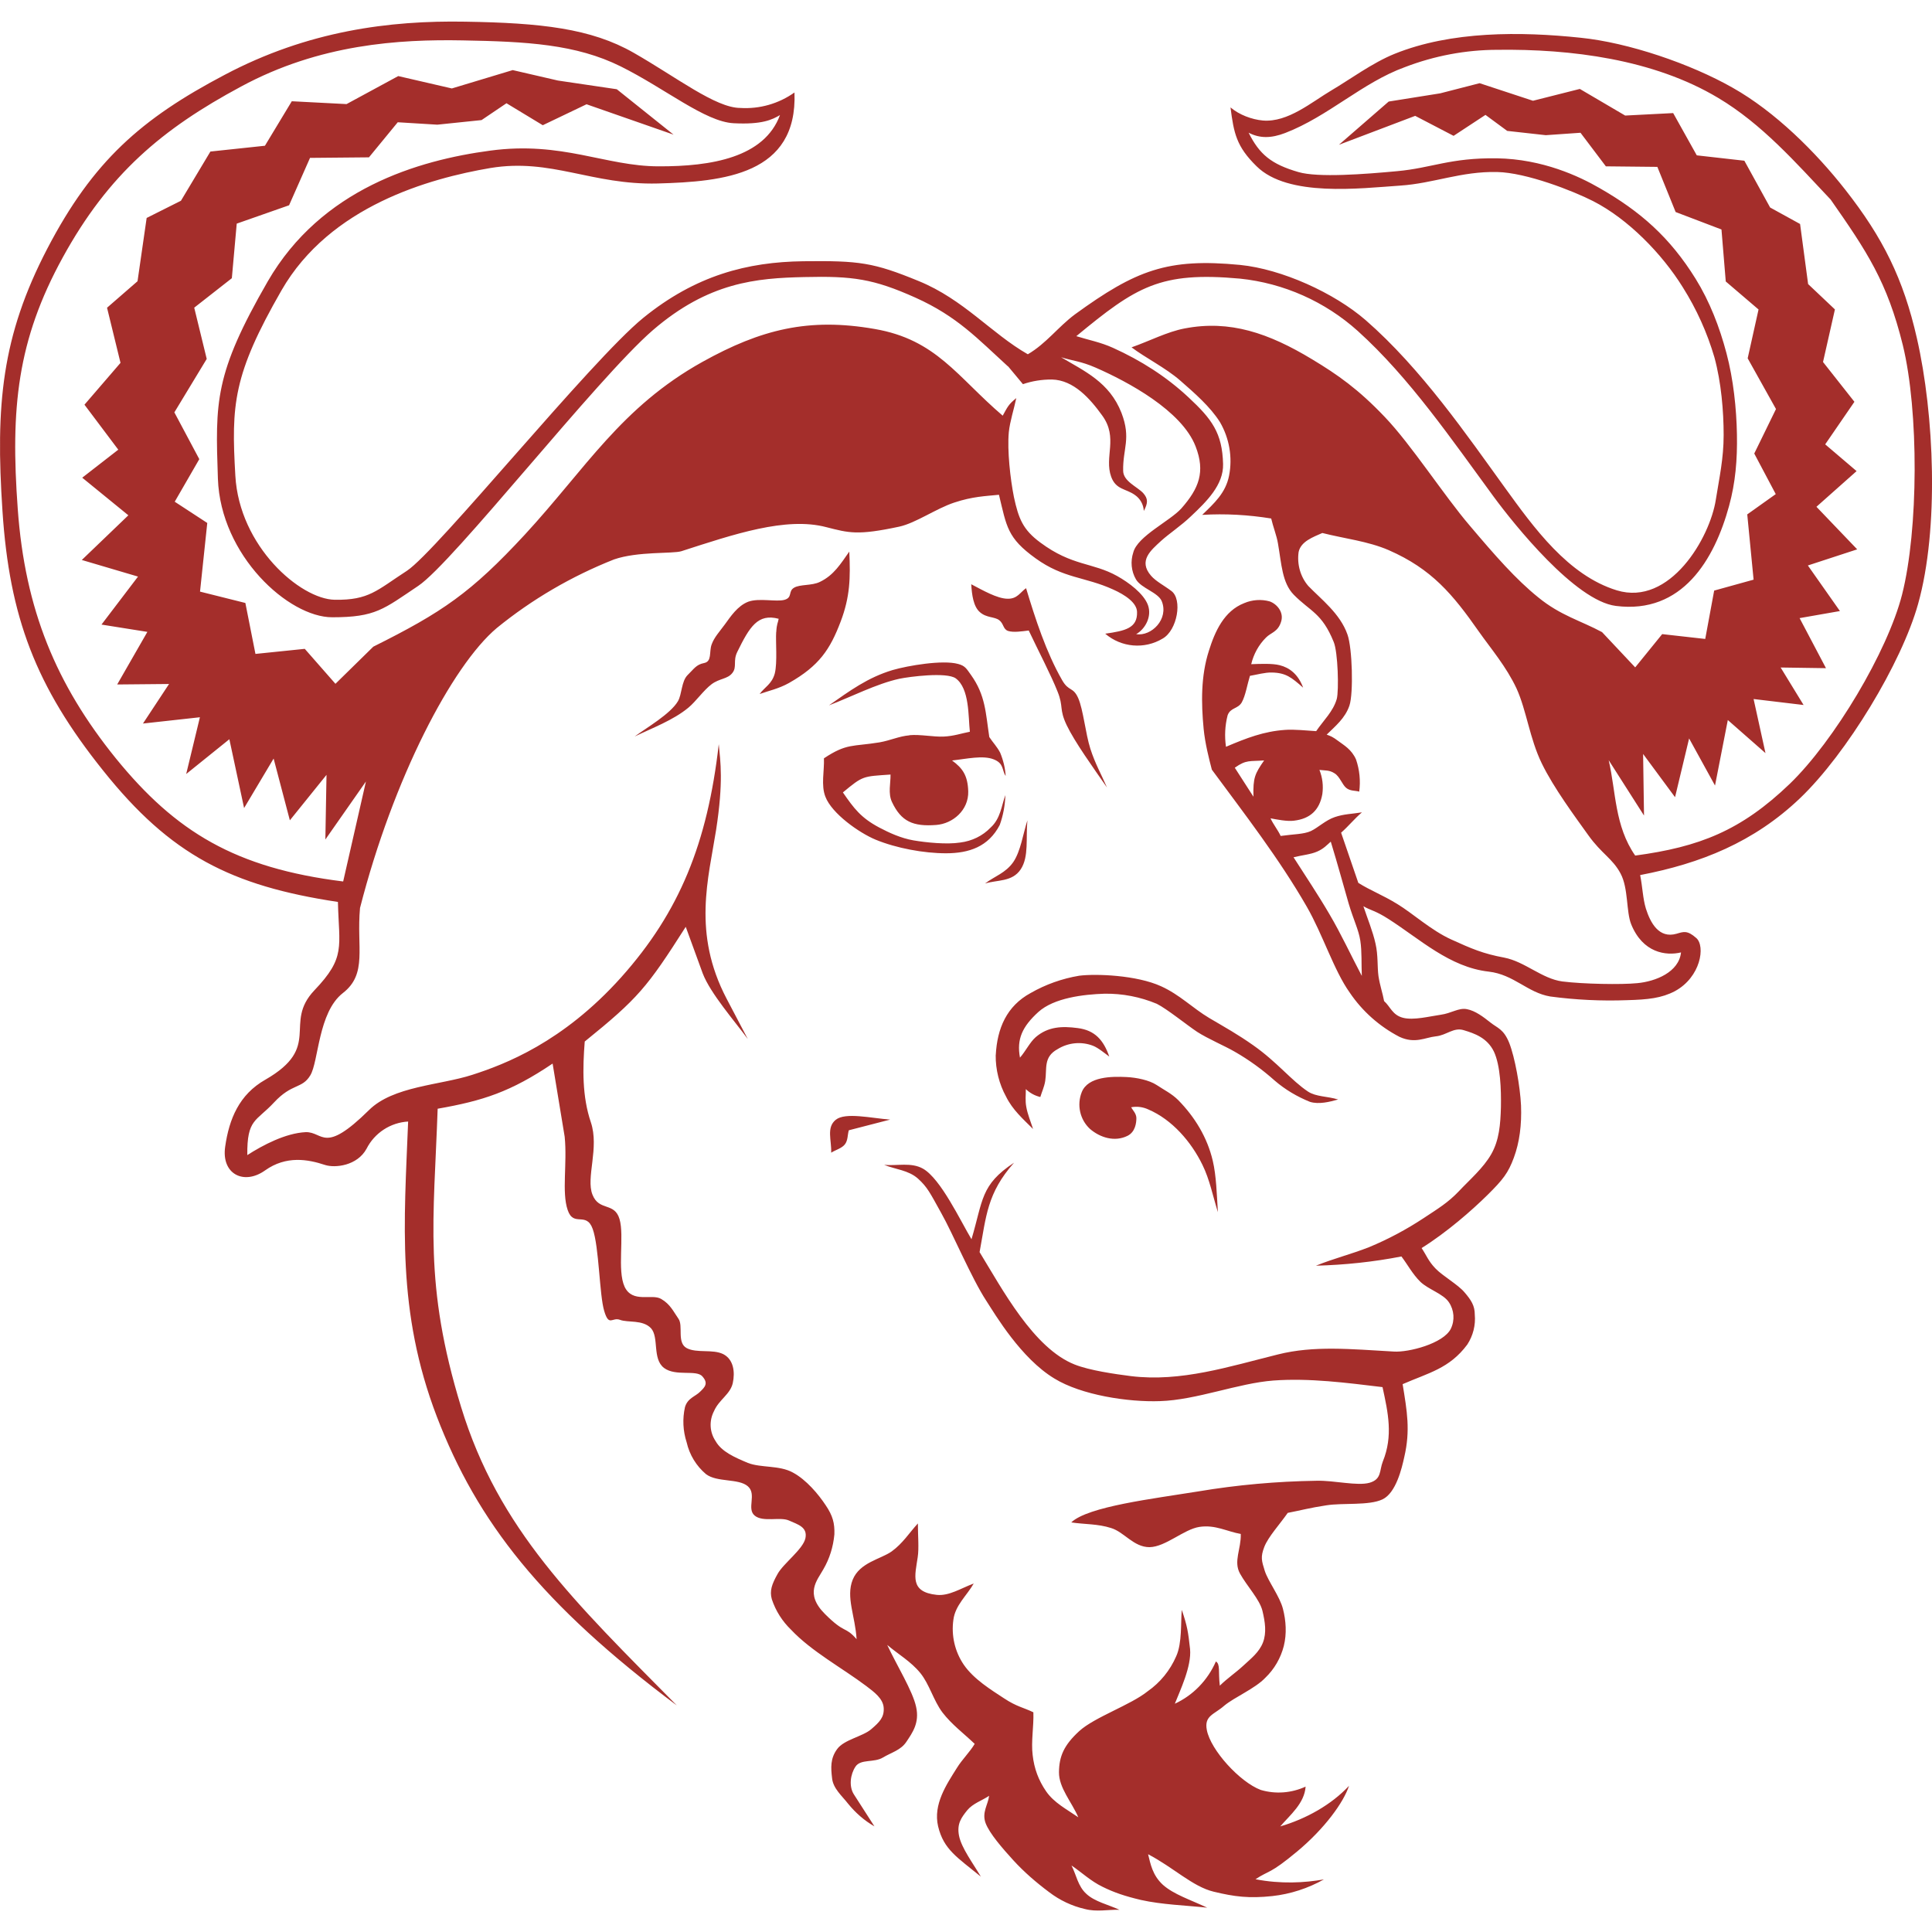 <!-- Generated by IcoMoon.io -->
<svg version="1.1" xmlns="http://www.w3.org/2000/svg" width="32" height="32" viewBox="0 0 32 32">
<path fill="#a42e2b" d="M6.763 18.576c-0.295 0.016-0.559 0.188-0.692 0.451-0.153 0.281-0.519 0.323-0.689 0.268-0.28-0.093-0.641-0.159-0.992 0.091s-0.728 0.060-0.66-0.396c0.065-0.453 0.229-0.86 0.665-1.107 0.952-0.547 0.289-0.927 0.811-1.479 0.525-0.549 0.409-0.716 0.391-1.465-1.768-0.267-2.771-0.776-3.888-2.175-1.119-1.396-1.553-2.547-1.668-4.299-0.117-1.756-0.015-2.892 0.743-4.348 0.757-1.451 1.557-2.151 2.936-2.877 1.38-0.731 2.735-0.903 3.985-0.881 1.252 0.020 2.085 0.111 2.792 0.516 0.708 0.404 1.355 0.912 1.765 0.913 0.32 0.020 0.636-0.071 0.897-0.256 0.053 1.36-1.171 1.477-2.264 1.507-1.093 0.028-1.765-0.423-2.773-0.256-1.005 0.171-2.656 0.628-3.46 2.027-0.804 1.4-0.832 1.893-0.764 3.068 0.065 1.171 1.075 2.045 1.645 2.056 0.571 0.009 0.697-0.156 1.197-0.48 0.499-0.328 3.045-3.48 3.912-4.187 0.871-0.708 1.728-0.928 2.653-0.94 0.927-0.011 1.161 0.020 1.911 0.328 0.747 0.305 1.205 0.869 1.808 1.213 0.307-0.18 0.5-0.452 0.779-0.66 1.013-0.736 1.536-0.936 2.737-0.82 0.691 0.069 1.559 0.463 2.080 0.915 0.924 0.805 1.688 1.921 2.304 2.772 0.48 0.663 1.047 1.455 1.856 1.703 0.879 0.268 1.543-0.869 1.64-1.505 0.057-0.36 0.129-0.675 0.129-1.068 0-0.396-0.040-0.873-0.153-1.287-0.12-0.409-0.296-0.799-0.523-1.159-0.344-0.555-0.907-1.133-1.488-1.429-0.328-0.167-1.101-0.471-1.588-0.481-0.597-0.013-1.052 0.188-1.603 0.225-0.667 0.045-1.861 0.195-2.381-0.32-0.335-0.328-0.377-0.548-0.432-0.975 0.145 0.123 0.352 0.2 0.535 0.217 0.417 0.035 0.807-0.305 1.145-0.504 0.28-0.164 0.672-0.453 1.037-0.6 0.939-0.38 2.091-0.371 3.080-0.267 0.793 0.080 1.824 0.432 2.52 0.828 0.701 0.395 1.375 1.063 1.867 1.691 0.621 0.792 0.961 1.472 1.185 2.459 0.288 1.26 0.369 3.153 0.020 4.399-0.273 0.979-1.183 2.481-1.956 3.219-0.764 0.729-1.647 1.081-2.648 1.273 0.040 0.199 0.044 0.388 0.095 0.555 0.075 0.237 0.217 0.5 0.507 0.417 0.115-0.033 0.177-0.063 0.328 0.071 0.153 0.133 0.075 0.647-0.355 0.88-0.219 0.115-0.445 0.14-0.793 0.149-0.425 0.016-0.852-0.005-1.271-0.061-0.377-0.063-0.601-0.364-1.020-0.412-0.647-0.073-1.14-0.54-1.66-0.872-0.216-0.139-0.291-0.139-0.415-0.211 0.068 0.205 0.157 0.419 0.201 0.62 0.045 0.195 0.027 0.38 0.049 0.539 0.025 0.159 0.069 0.281 0.093 0.412 0.103 0.091 0.137 0.231 0.311 0.276 0.173 0.047 0.445-0.024 0.624-0.049 0.18-0.024 0.299-0.12 0.437-0.093 0.14 0.027 0.272 0.128 0.389 0.221s0.219 0.107 0.312 0.339c0.093 0.237 0.18 0.716 0.195 1.036 0.012 0.32-0.024 0.607-0.119 0.864-0.093 0.252-0.18 0.364-0.436 0.617s-0.675 0.62-1.092 0.88c0.077 0.112 0.111 0.216 0.231 0.339 0.12 0.125 0.369 0.263 0.479 0.393 0.113 0.131 0.171 0.224 0.171 0.369 0.016 0.175-0.028 0.349-0.124 0.497-0.297 0.399-0.644 0.469-1.071 0.656 0.072 0.445 0.131 0.763 0.027 1.208-0.040 0.183-0.136 0.593-0.36 0.7-0.225 0.107-0.656 0.055-0.931 0.099-0.273 0.041-0.425 0.084-0.639 0.125-0.131 0.188-0.323 0.396-0.388 0.563-0.065 0.169-0.045 0.229 0.008 0.399 0.056 0.172 0.247 0.421 0.3 0.625 0.052 0.2 0.065 0.415 0.015 0.617-0.051 0.2-0.156 0.383-0.307 0.528-0.172 0.18-0.509 0.32-0.679 0.461-0.167 0.148-0.336 0.164-0.289 0.404 0.063 0.331 0.545 0.861 0.893 0.992 0.247 0.073 0.509 0.052 0.743-0.055-0.019 0.279-0.26 0.472-0.42 0.659 0.429-0.125 0.848-0.36 1.139-0.672-0.089 0.271-0.4 0.705-0.86 1.088s-0.457 0.305-0.689 0.459c0.419 0.081 0.808 0.060 1.133 0.003-0.263 0.148-0.555 0.243-0.855 0.276-0.385 0.041-0.624 0.011-0.972-0.073s-0.665-0.401-1.085-0.62c0.040 0.159 0.071 0.347 0.247 0.508 0.181 0.159 0.447 0.243 0.732 0.377-0.363-0.039-0.744-0.049-1.099-0.128-0.265-0.063-0.443-0.123-0.637-0.219-0.192-0.093-0.34-0.235-0.512-0.352 0.081 0.156 0.105 0.341 0.245 0.469 0.139 0.131 0.367 0.18 0.549 0.265-0.191-0.005-0.375 0.039-0.573-0.013-0.213-0.049-0.416-0.145-0.591-0.279-0.213-0.159-0.415-0.333-0.593-0.528-0.176-0.193-0.395-0.443-0.46-0.617-0.064-0.177 0.040-0.3 0.059-0.451-0.12 0.081-0.268 0.125-0.363 0.24-0.093 0.117-0.176 0.221-0.135 0.424 0.040 0.2 0.229 0.451 0.361 0.675-0.395-0.323-0.615-0.448-0.708-0.833-0.085-0.364 0.139-0.693 0.311-0.967 0.085-0.139 0.216-0.265 0.295-0.399-0.18-0.172-0.38-0.32-0.533-0.519-0.151-0.2-0.216-0.469-0.369-0.656-0.156-0.191-0.365-0.309-0.547-0.464 0.159 0.341 0.423 0.763 0.479 1.028 0.059 0.265-0.064 0.429-0.159 0.573-0.093 0.143-0.245 0.177-0.389 0.263-0.147 0.091-0.369 0.021-0.456 0.151s-0.111 0.328-0.028 0.459l0.341 0.531c-0.168-0.096-0.313-0.224-0.436-0.375-0.099-0.128-0.248-0.251-0.265-0.421-0.021-0.175-0.031-0.328 0.084-0.484 0.112-0.156 0.424-0.208 0.563-0.328 0.14-0.12 0.216-0.197 0.208-0.352-0.008-0.156-0.159-0.265-0.289-0.364-0.399-0.3-0.907-0.573-1.245-0.932-0.145-0.14-0.255-0.312-0.319-0.505-0.040-0.14 0.001-0.251 0.095-0.419 0.096-0.175 0.42-0.407 0.461-0.591 0.039-0.188-0.127-0.229-0.273-0.295-0.148-0.065-0.429 0.033-0.567-0.081s0.040-0.355-0.115-0.487-0.508-0.060-0.692-0.2c-0.161-0.136-0.273-0.32-0.32-0.527-0.061-0.188-0.071-0.388-0.028-0.581 0.043-0.151 0.171-0.177 0.249-0.255 0.079-0.076 0.144-0.139 0.040-0.255-0.099-0.117-0.44 0.005-0.635-0.14-0.199-0.151-0.080-0.508-0.217-0.659-0.139-0.145-0.383-0.088-0.515-0.139-0.129-0.047-0.18 0.12-0.259-0.145-0.081-0.265-0.084-1.063-0.191-1.36s-0.317-0.021-0.415-0.315c-0.1-0.295-0.005-0.765-0.049-1.211l-0.2-1.213c-0.695 0.469-1.156 0.617-1.904 0.748-0.063 1.831-0.235 2.909 0.388 4.94 0.62 2.028 1.877 3.227 3.573 4.943-2.24-1.675-3.305-3.039-3.975-4.784-0.668-1.748-0.541-3.209-0.475-4.888zM18.655 17.839c0.172 0.008 0.38 0.052 0.501 0.131 0.121 0.081 0.251 0.143 0.36 0.252 0.275 0.281 0.48 0.617 0.571 1.003 0.059 0.248 0.067 0.563 0.085 0.852-0.083-0.265-0.137-0.544-0.256-0.784-0.185-0.38-0.501-0.748-0.896-0.917-0.088-0.041-0.188-0.055-0.285-0.036 0.031 0.055 0.084 0.101 0.087 0.177 0 0.079-0.016 0.232-0.149 0.297-0.213 0.104-0.452 0.028-0.619-0.115-0.169-0.156-0.221-0.401-0.136-0.612 0.105-0.259 0.5-0.259 0.737-0.248zM16.493 17.476c0.023-0.443 0.18-0.812 0.577-1.028 0.249-0.143 0.523-0.24 0.805-0.287 0.276-0.035 0.951-0.011 1.357 0.175 0.309 0.14 0.521 0.361 0.796 0.525 0.273 0.161 0.468 0.268 0.728 0.451 0.4 0.281 0.633 0.585 0.909 0.768 0.135 0.088 0.32 0.076 0.499 0.131-0.139 0.039-0.319 0.085-0.467 0.039-0.212-0.085-0.411-0.203-0.584-0.352-0.205-0.183-0.427-0.344-0.663-0.479-0.165-0.096-0.439-0.211-0.621-0.328-0.18-0.12-0.495-0.377-0.669-0.465-0.276-0.115-0.571-0.172-0.867-0.167-0.341 0.011-0.835 0.067-1.096 0.304-0.263 0.24-0.361 0.448-0.303 0.755 0.097-0.112 0.164-0.255 0.26-0.339 0.205-0.177 0.439-0.185 0.695-0.151 0.287 0.036 0.429 0.2 0.524 0.472-0.063-0.044-0.18-0.145-0.272-0.18-0.192-0.073-0.408-0.052-0.584 0.057-0.239 0.131-0.173 0.32-0.205 0.528-0.017 0.101-0.055 0.177-0.081 0.265-0.089-0.021-0.172-0.065-0.24-0.131 0.001 0.101-0.013 0.188 0.008 0.297 0.019 0.112 0.073 0.245 0.112 0.364-0.168-0.167-0.341-0.32-0.447-0.536-0.115-0.209-0.175-0.449-0.172-0.689zM16.785 14.276c0.121-0.181 0.159-0.46 0.232-0.689-0.028 0.289 0.028 0.604-0.111 0.812-0.14 0.211-0.389 0.172-0.591 0.235 0.157-0.12 0.344-0.175 0.469-0.357zM13.843 18.547c0.159-0.128 0.584-0.027 0.901-0.003l-0.685 0.177c-0.023 0.079-0.013 0.164-0.064 0.232-0.053 0.068-0.152 0.091-0.228 0.139 0.008-0.207-0.083-0.417 0.076-0.545zM16.087 9.677c0.191 0.1 0.428 0.237 0.599 0.24 0.165 0.005 0.211-0.107 0.309-0.175 0.153 0.507 0.333 1.063 0.597 1.523 0.111 0.195 0.181 0.105 0.267 0.299 0.084 0.193 0.12 0.585 0.2 0.835 0.079 0.249 0.183 0.428 0.276 0.644-0.232-0.333-0.535-0.755-0.667-1.031-0.131-0.276-0.047-0.3-0.153-0.561-0.104-0.264-0.317-0.672-0.476-1.008-0.115 0.015-0.253 0.035-0.34 0.008-0.087-0.028-0.072-0.121-0.149-0.179-0.079-0.060-0.211-0.036-0.32-0.133-0.108-0.093-0.133-0.289-0.143-0.461zM15.064 12.177c0.18-0.016 0.399 0.031 0.567 0.023s0.288-0.052 0.433-0.080c-0.028-0.252-0.003-0.716-0.235-0.885-0.153-0.107-0.771-0.027-0.935 0.008-0.372 0.081-0.805 0.303-1.164 0.44 0.344-0.24 0.641-0.461 1.055-0.585 0.251-0.073 0.828-0.172 1.084-0.101 0.119 0.031 0.14 0.081 0.212 0.18 0.244 0.34 0.244 0.633 0.305 1.031 0.063 0.095 0.128 0.159 0.18 0.259 0.051 0.124 0.083 0.253 0.091 0.385-0.064-0.092-0.024-0.207-0.199-0.275-0.18-0.071-0.449-0.007-0.689 0.019 0.175 0.128 0.26 0.248 0.268 0.512 0.008 0.311-0.255 0.535-0.531 0.556-0.38 0.029-0.579-0.055-0.732-0.38-0.068-0.143-0.021-0.315-0.024-0.455-0.461 0.032-0.453 0.017-0.789 0.296 0.185 0.268 0.299 0.42 0.601 0.581 0.167 0.088 0.36 0.177 0.567 0.213 0.209 0.036 0.553 0.071 0.775 0.036 0.193-0.024 0.371-0.109 0.505-0.249 0.164-0.149 0.18-0.365 0.243-0.537-0.005 0.169-0.036 0.336-0.093 0.495-0.187 0.36-0.507 0.469-0.891 0.469-0.367 0-0.821-0.084-1.164-0.225-0.273-0.113-0.727-0.433-0.833-0.712-0.075-0.191-0.016-0.424-0.024-0.636 0.38-0.252 0.472-0.191 0.919-0.264 0.188-0.033 0.319-0.101 0.499-0.117zM12.857 10.472c0.009-0.152 0.028-0.148 0.040-0.223-0.345-0.092-0.481 0.132-0.685 0.548-0.076 0.153 0 0.248-0.083 0.351-0.079 0.101-0.212 0.087-0.343 0.185s-0.261 0.287-0.385 0.389c-0.252 0.208-0.596 0.335-0.889 0.477 0.2-0.148 0.591-0.372 0.717-0.585 0.067-0.115 0.056-0.329 0.16-0.433 0.104-0.1 0.14-0.173 0.273-0.199s0.081-0.181 0.124-0.305c0.043-0.121 0.129-0.211 0.22-0.335s0.208-0.307 0.388-0.376c0.18-0.065 0.463 0.007 0.6-0.031 0.136-0.039 0.057-0.14 0.157-0.2s0.292-0.031 0.427-0.096c0.235-0.112 0.347-0.303 0.489-0.503 0.020 0.435 0.013 0.748-0.143 1.159-0.175 0.461-0.355 0.733-0.855 1.017-0.171 0.096-0.343 0.131-0.487 0.183 0.083-0.115 0.203-0.164 0.251-0.341 0.045-0.181 0.012-0.533 0.023-0.683zM20.936 12.595c-0.236 0.019-0.292-0.016-0.484 0.121l0.309 0.48c-0.008-0.316 0.024-0.38 0.177-0.601zM20.316 12.365c0.328-0.139 0.615-0.252 0.973-0.276 0.143-0.011 0.365 0.012 0.511 0.021 0.125-0.183 0.281-0.325 0.341-0.533 0.037-0.139 0.020-0.779-0.051-0.945-0.195-0.481-0.387-0.503-0.66-0.78-0.195-0.199-0.203-0.507-0.263-0.851-0.020-0.125-0.083-0.284-0.112-0.413-0.377-0.061-0.76-0.083-1.143-0.060 0.197-0.191 0.388-0.361 0.445-0.648 0.060-0.305 0.005-0.621-0.151-0.889-0.161-0.255-0.42-0.48-0.659-0.689-0.237-0.207-0.581-0.379-0.805-0.549 0.295-0.103 0.592-0.259 0.88-0.313 0.748-0.144 1.391 0.076 2.112 0.512 0.42 0.253 0.764 0.493 1.203 0.955 0.439 0.459 0.98 1.3 1.405 1.797 0.423 0.5 0.767 0.893 1.137 1.191 0.368 0.301 0.704 0.385 1.056 0.575l0.549 0.584 0.447-0.551 0.713 0.080 0.148-0.801 0.653-0.181-0.105-1.081 0.472-0.336-0.356-0.672 0.36-0.737-0.469-0.84 0.18-0.809-0.543-0.464-0.071-0.861-0.759-0.289-0.303-0.748-0.853-0.009-0.42-0.556-0.575 0.040-0.639-0.071-0.36-0.265-0.528 0.347-0.636-0.331-1.263 0.479 0.824-0.716 0.853-0.136 0.653-0.168 0.884 0.291 0.776-0.196 0.751 0.441 0.795-0.041 0.391 0.7 0.788 0.089 0.427 0.775 0.496 0.273 0.133 0.995 0.444 0.42-0.197 0.871 0.52 0.659-0.484 0.705 0.52 0.443-0.665 0.591 0.675 0.705-0.817 0.267 0.531 0.755-0.668 0.117 0.437 0.829-0.751-0.011 0.38 0.621-0.828-0.099 0.197 0.896-0.624-0.548-0.212 1.085-0.429-0.78-0.233 0.973-0.529-0.716 0.015 1.020-0.585-0.917c0.121 0.521 0.097 1.089 0.439 1.58 1.059-0.143 1.749-0.409 2.561-1.189 0.736-0.711 1.619-2.192 1.859-3.133 0.272-1.069 0.28-3.041 0.012-4.135-0.259-1.049-0.595-1.551-1.195-2.409-0.573-0.607-1.137-1.252-1.865-1.685-1.071-0.64-2.439-0.811-3.656-0.795-0.524 0.001-1.041 0.099-1.531 0.287-0.703 0.255-1.267 0.815-1.983 1.091-0.233 0.089-0.42 0.091-0.605-0.005 0.18 0.36 0.375 0.521 0.825 0.652 0.325 0.095 1.1 0.035 1.636-0.015 0.573-0.052 0.872-0.223 1.652-0.213 0.76 0.013 1.365 0.3 1.696 0.491 0.681 0.389 1.169 0.819 1.595 1.505 0.233 0.376 0.397 0.801 0.511 1.233 0.115 0.432 0.165 0.917 0.173 1.341s-0.025 0.803-0.129 1.184c-0.243 0.892-0.777 1.8-1.876 1.66-0.672-0.084-1.684-1.347-2.024-1.809-0.687-0.935-1.391-1.969-2.251-2.745-0.543-0.488-1.227-0.792-1.951-0.867-1.323-0.12-1.716 0.131-2.711 0.953 0.201 0.063 0.399 0.099 0.607 0.193 0.461 0.208 0.883 0.476 1.251 0.82 0.387 0.36 0.56 0.589 0.573 1.105 0.009 0.345-0.272 0.62-0.532 0.865-0.157 0.152-0.367 0.291-0.496 0.409-0.169 0.156-0.38 0.328-0.165 0.576 0.080 0.093 0.22 0.164 0.336 0.252 0.188 0.137 0.1 0.651-0.144 0.789-0.301 0.181-0.684 0.148-0.951-0.081 0.328-0.047 0.536-0.091 0.527-0.36-0.003-0.153-0.199-0.284-0.396-0.372-0.467-0.213-0.819-0.18-1.284-0.516-0.471-0.339-0.479-0.524-0.607-1.053-0.227 0.023-0.436 0.028-0.74 0.129-0.301 0.099-0.637 0.339-0.912 0.399-0.693 0.148-0.831 0.104-1.209 0.008-0.668-0.176-1.535 0.12-2.4 0.399-0.143 0.044-0.724 0-1.115 0.136-0.704 0.279-1.359 0.661-1.943 1.137-0.741 0.625-1.715 2.492-2.264 4.636-0.060 0.653 0.127 1.091-0.284 1.409-0.411 0.32-0.4 1.135-0.54 1.364-0.137 0.227-0.3 0.125-0.6 0.448-0.297 0.32-0.449 0.268-0.443 0.872 0.26-0.167 0.636-0.364 0.967-0.38 0.295-0.008 0.296 0.377 1.047-0.364 0.401-0.399 1.175-0.412 1.711-0.585s1.5-0.536 2.468-1.616c0.965-1.080 1.428-2.219 1.616-3.861 0.027 0.287 0.080 0.617-0.044 1.42-0.127 0.805-0.395 1.707 0.172 2.792l0.353 0.672c-0.209-0.287-0.62-0.755-0.747-1.088l-0.281-0.771c-0.64 1.004-0.787 1.183-1.673 1.9-0.035 0.445-0.044 0.909 0.101 1.336 0.144 0.427-0.085 0.917 0.027 1.2 0.109 0.279 0.364 0.12 0.448 0.404s-0.043 0.847 0.085 1.123c0.132 0.276 0.449 0.109 0.604 0.2 0.153 0.088 0.205 0.211 0.287 0.328 0.084 0.117-0.031 0.396 0.137 0.487 0.168 0.088 0.427 0.013 0.604 0.099 0.173 0.088 0.199 0.297 0.159 0.481-0.043 0.188-0.229 0.273-0.311 0.464-0.083 0.159-0.073 0.349 0.027 0.497 0.099 0.175 0.315 0.268 0.533 0.36 0.216 0.085 0.521 0.036 0.745 0.159 0.225 0.12 0.427 0.364 0.544 0.541 0.119 0.175 0.151 0.3 0.145 0.484-0.019 0.205-0.079 0.401-0.183 0.579-0.099 0.18-0.315 0.399 0.027 0.74 0.339 0.339 0.328 0.193 0.524 0.417-0.023-0.385-0.18-0.695-0.065-0.984 0.117-0.289 0.465-0.341 0.645-0.469 0.185-0.133 0.292-0.309 0.435-0.464 0 0.197 0.020 0.412-0.003 0.56-0.044 0.303-0.136 0.576 0.316 0.623 0.204 0.021 0.399-0.109 0.612-0.188-0.112 0.197-0.307 0.36-0.337 0.601-0.037 0.26 0.024 0.527 0.173 0.745 0.165 0.24 0.455 0.417 0.665 0.555 0.211 0.14 0.325 0.153 0.487 0.232 0.008 0.235-0.040 0.484-0.012 0.708 0.025 0.224 0.097 0.419 0.225 0.604 0.131 0.188 0.336 0.292 0.531 0.427-0.107-0.251-0.323-0.487-0.32-0.748s0.080-0.445 0.336-0.68c0.255-0.232 0.852-0.432 1.133-0.659 0.208-0.145 0.372-0.347 0.473-0.581 0.1-0.219 0.073-0.573 0.092-0.768 0.092 0.273 0.105 0.36 0.137 0.648 0.028 0.289-0.169 0.695-0.252 0.907 0.304-0.14 0.545-0.391 0.68-0.7 0.076 0.047 0.037 0.167 0.065 0.401 0.125-0.123 0.265-0.216 0.391-0.333s0.26-0.219 0.324-0.383c0.061-0.161 0.036-0.336-0.009-0.524-0.047-0.191-0.257-0.409-0.372-0.617-0.112-0.203 0.021-0.407 0.013-0.656-0.227-0.039-0.419-0.156-0.683-0.117-0.26 0.039-0.56 0.331-0.828 0.336-0.265 0-0.419-0.251-0.637-0.317-0.22-0.071-0.44-0.060-0.66-0.093 0.279-0.265 1.361-0.393 2.101-0.513 0.648-0.109 1.304-0.167 1.96-0.177 0.295-0.008 0.675 0.091 0.881 0.033 0.203-0.060 0.159-0.2 0.219-0.352 0.172-0.424 0.088-0.805-0.005-1.232-0.592-0.071-1.211-0.153-1.808-0.109-0.584 0.044-1.275 0.323-1.879 0.341-0.523 0.019-1.301-0.099-1.749-0.375-0.551-0.333-0.975-1.052-1.127-1.287-0.245-0.375-0.555-1.115-0.745-1.451-0.188-0.339-0.231-0.432-0.387-0.573-0.157-0.14-0.371-0.151-0.559-0.227 0.215 0.019 0.448-0.047 0.643 0.063 0.295 0.169 0.62 0.864 0.803 1.169 0.193-0.648 0.148-0.901 0.705-1.268-0.448 0.505-0.461 0.888-0.571 1.481 0.375 0.612 0.893 1.591 1.573 1.861 0.248 0.099 0.669 0.159 0.935 0.193 0.828 0.101 1.627-0.159 2.437-0.36 0.593-0.148 1.196-0.088 1.917-0.047 0.244 0.016 0.821-0.133 0.943-0.377 0.069-0.143 0.056-0.309-0.032-0.44-0.093-0.14-0.34-0.211-0.473-0.339-0.132-0.131-0.208-0.281-0.313-0.419-0.467 0.091-0.939 0.14-1.416 0.153 0.295-0.12 0.577-0.188 0.88-0.307 0.316-0.131 0.617-0.292 0.901-0.479 0.248-0.164 0.404-0.257 0.584-0.445 0.179-0.191 0.407-0.385 0.539-0.617s0.152-0.492 0.16-0.779c0.005-0.287-0.007-0.688-0.117-0.921-0.112-0.229-0.324-0.3-0.496-0.352-0.169-0.055-0.288 0.084-0.465 0.101-0.179 0.019-0.344 0.128-0.603 0.008-0.331-0.172-0.615-0.424-0.823-0.732-0.261-0.365-0.447-0.964-0.712-1.424-0.457-0.795-1.028-1.532-1.572-2.269-0.047-0.18-0.112-0.432-0.136-0.677-0.041-0.429-0.047-0.875 0.087-1.292 0.1-0.32 0.251-0.659 0.584-0.789 0.133-0.057 0.283-0.068 0.423-0.029 0.12 0.043 0.239 0.18 0.189 0.336-0.052 0.172-0.169 0.179-0.251 0.264-0.121 0.121-0.204 0.273-0.244 0.44 0.148-0.005 0.349-0.015 0.472 0.017 0.16 0.040 0.305 0.147 0.388 0.372-0.191-0.168-0.284-0.247-0.52-0.251-0.111-0.003-0.243 0.035-0.361 0.055-0.045 0.144-0.072 0.324-0.135 0.439-0.065 0.112-0.188 0.084-0.235 0.215-0.044 0.171-0.052 0.348-0.027 0.521zM21.972 12.167c0.075 0.028 0.1 0.036 0.195 0.107 0.092 0.069 0.22 0.139 0.293 0.305 0.059 0.172 0.077 0.355 0.053 0.533-0.064-0.020-0.151-0.007-0.217-0.063-0.067-0.057-0.105-0.187-0.191-0.24-0.087-0.057-0.156-0.045-0.251-0.057 0.051 0.128 0.067 0.265 0.048 0.401-0.048 0.271-0.208 0.409-0.469 0.44-0.112 0.016-0.292-0.021-0.389-0.039 0.045 0.1 0.121 0.191 0.168 0.292 0.219-0.031 0.38-0.027 0.5-0.081 0.117-0.055 0.244-0.18 0.395-0.231 0.151-0.052 0.285-0.052 0.451-0.079-0.131 0.112-0.216 0.223-0.345 0.337l0.285 0.831c0.203 0.128 0.392 0.195 0.647 0.351 0.255 0.155 0.56 0.436 0.893 0.587 0.332 0.151 0.528 0.236 0.876 0.3 0.345 0.067 0.623 0.349 0.963 0.395 0.34 0.043 0.98 0.055 1.243 0.028 0.3-0.028 0.688-0.181 0.723-0.509-0.251 0.060-0.633 0.007-0.825-0.465-0.085-0.209-0.045-0.596-0.176-0.841-0.132-0.249-0.315-0.328-0.533-0.633s-0.575-0.785-0.773-1.193c-0.2-0.411-0.251-0.872-0.417-1.239-0.171-0.365-0.425-0.66-0.625-0.944-0.432-0.617-0.78-1.036-1.493-1.348-0.344-0.149-0.735-0.191-1.099-0.284-0.151 0.067-0.357 0.139-0.393 0.316-0.028 0.2 0.028 0.407 0.16 0.561 0.212 0.22 0.527 0.456 0.649 0.804 0.081 0.224 0.101 0.973 0.033 1.177-0.072 0.213-0.237 0.343-0.376 0.481zM22.041 13.941c-0.065 0.057-0.116 0.116-0.223 0.163-0.107 0.048-0.252 0.060-0.393 0.095 0.197 0.308 0.407 0.621 0.596 0.945 0.191 0.323 0.355 0.68 0.535 1.020-0.009-0.196 0.003-0.403-0.025-0.584s-0.111-0.339-0.193-0.615c-0.080-0.275-0.18-0.645-0.296-1.024zM16.709 7.159c-0.028 0.301 0.025 0.775 0.085 1.075 0.077 0.356 0.148 0.539 0.437 0.752 0.528 0.393 0.864 0.327 1.273 0.555 0.193 0.108 0.437 0.289 0.509 0.479 0.071 0.195-0.048 0.401-0.195 0.484 0.256 0.039 0.544-0.252 0.424-0.547-0.060-0.145-0.34-0.213-0.427-0.361-0.079-0.136-0.093-0.299-0.044-0.447 0.071-0.269 0.605-0.517 0.796-0.728 0.291-0.331 0.4-0.604 0.236-1.027-0.229-0.593-1.123-1.072-1.656-1.305-0.244-0.107-0.383-0.112-0.572-0.172 0.389 0.232 0.801 0.413 1 0.921 0.164 0.428 0.020 0.591 0.028 0.961 0.003 0.173 0.229 0.26 0.331 0.367 0.085 0.096 0.080 0.167 0.011 0.297-0.005-0.107-0.060-0.205-0.148-0.265-0.149-0.107-0.312-0.084-0.392-0.3-0.12-0.331 0.121-0.645-0.149-1.016-0.2-0.277-0.471-0.588-0.833-0.596-0.164-0.001-0.325 0.024-0.48 0.077l-0.244-0.293-0.007-0.004c-0.496-0.452-0.836-0.825-1.529-1.136-0.696-0.312-1.040-0.36-1.839-0.341-0.796 0.017-1.587 0.084-2.511 0.88-0.925 0.8-3.308 3.851-3.887 4.236-0.575 0.385-0.703 0.519-1.424 0.519s-1.849-1.021-1.893-2.297c-0.043-1.275-0.060-1.729 0.825-3.265 0.888-1.536 2.492-2.008 3.685-2.167 1.193-0.161 1.909 0.259 2.789 0.26 0.88 0.003 1.752-0.148 2.011-0.849-0.127 0.075-0.295 0.16-0.769 0.135-0.473-0.025-1.132-0.575-1.869-0.941-0.74-0.368-1.56-0.412-2.616-0.431-1.053-0.020-2.369 0.060-3.673 0.765-1.304 0.7-2.193 1.447-2.951 2.827-0.757 1.377-0.869 2.5-0.747 4.169 0.12 1.667 0.636 2.908 1.625 4.131 0.992 1.219 1.981 1.817 3.765 2.039l0.377-1.656-0.672 0.961 0.019-1.071-0.607 0.753-0.269-1.023-0.489 0.82-0.244-1.14-0.715 0.576 0.227-0.94-0.943 0.104 0.432-0.655-0.859 0.008 0.5-0.871-0.76-0.121 0.605-0.795-0.931-0.275 0.771-0.74-0.764-0.623 0.597-0.464-0.56-0.745 0.597-0.693-0.223-0.913 0.505-0.439 0.151-1.048 0.568-0.285 0.488-0.815 0.903-0.096 0.445-0.737 0.907 0.047 0.856-0.464 0.888 0.205 1.008-0.304 0.749 0.173 0.975 0.144 0.94 0.752-1.441-0.503-0.725 0.347-0.601-0.364-0.413 0.279-0.733 0.076-0.655-0.040-0.477 0.581-0.976 0.009-0.347 0.785-0.867 0.304-0.081 0.904-0.623 0.488 0.207 0.849-0.536 0.885 0.413 0.775-0.407 0.705 0.539 0.352-0.12 1.137 0.751 0.188 0.167 0.844 0.817-0.084 0.508 0.579 0.627-0.615c1.144-0.571 1.616-0.891 2.509-1.855 1.012-1.097 1.595-2.112 2.944-2.863 0.972-0.54 1.761-0.735 2.852-0.544 1.021 0.176 1.365 0.791 2.12 1.436 0.081-0.145 0.093-0.185 0.225-0.291-0.040 0.189-0.105 0.383-0.124 0.564z"></path>
</svg>
